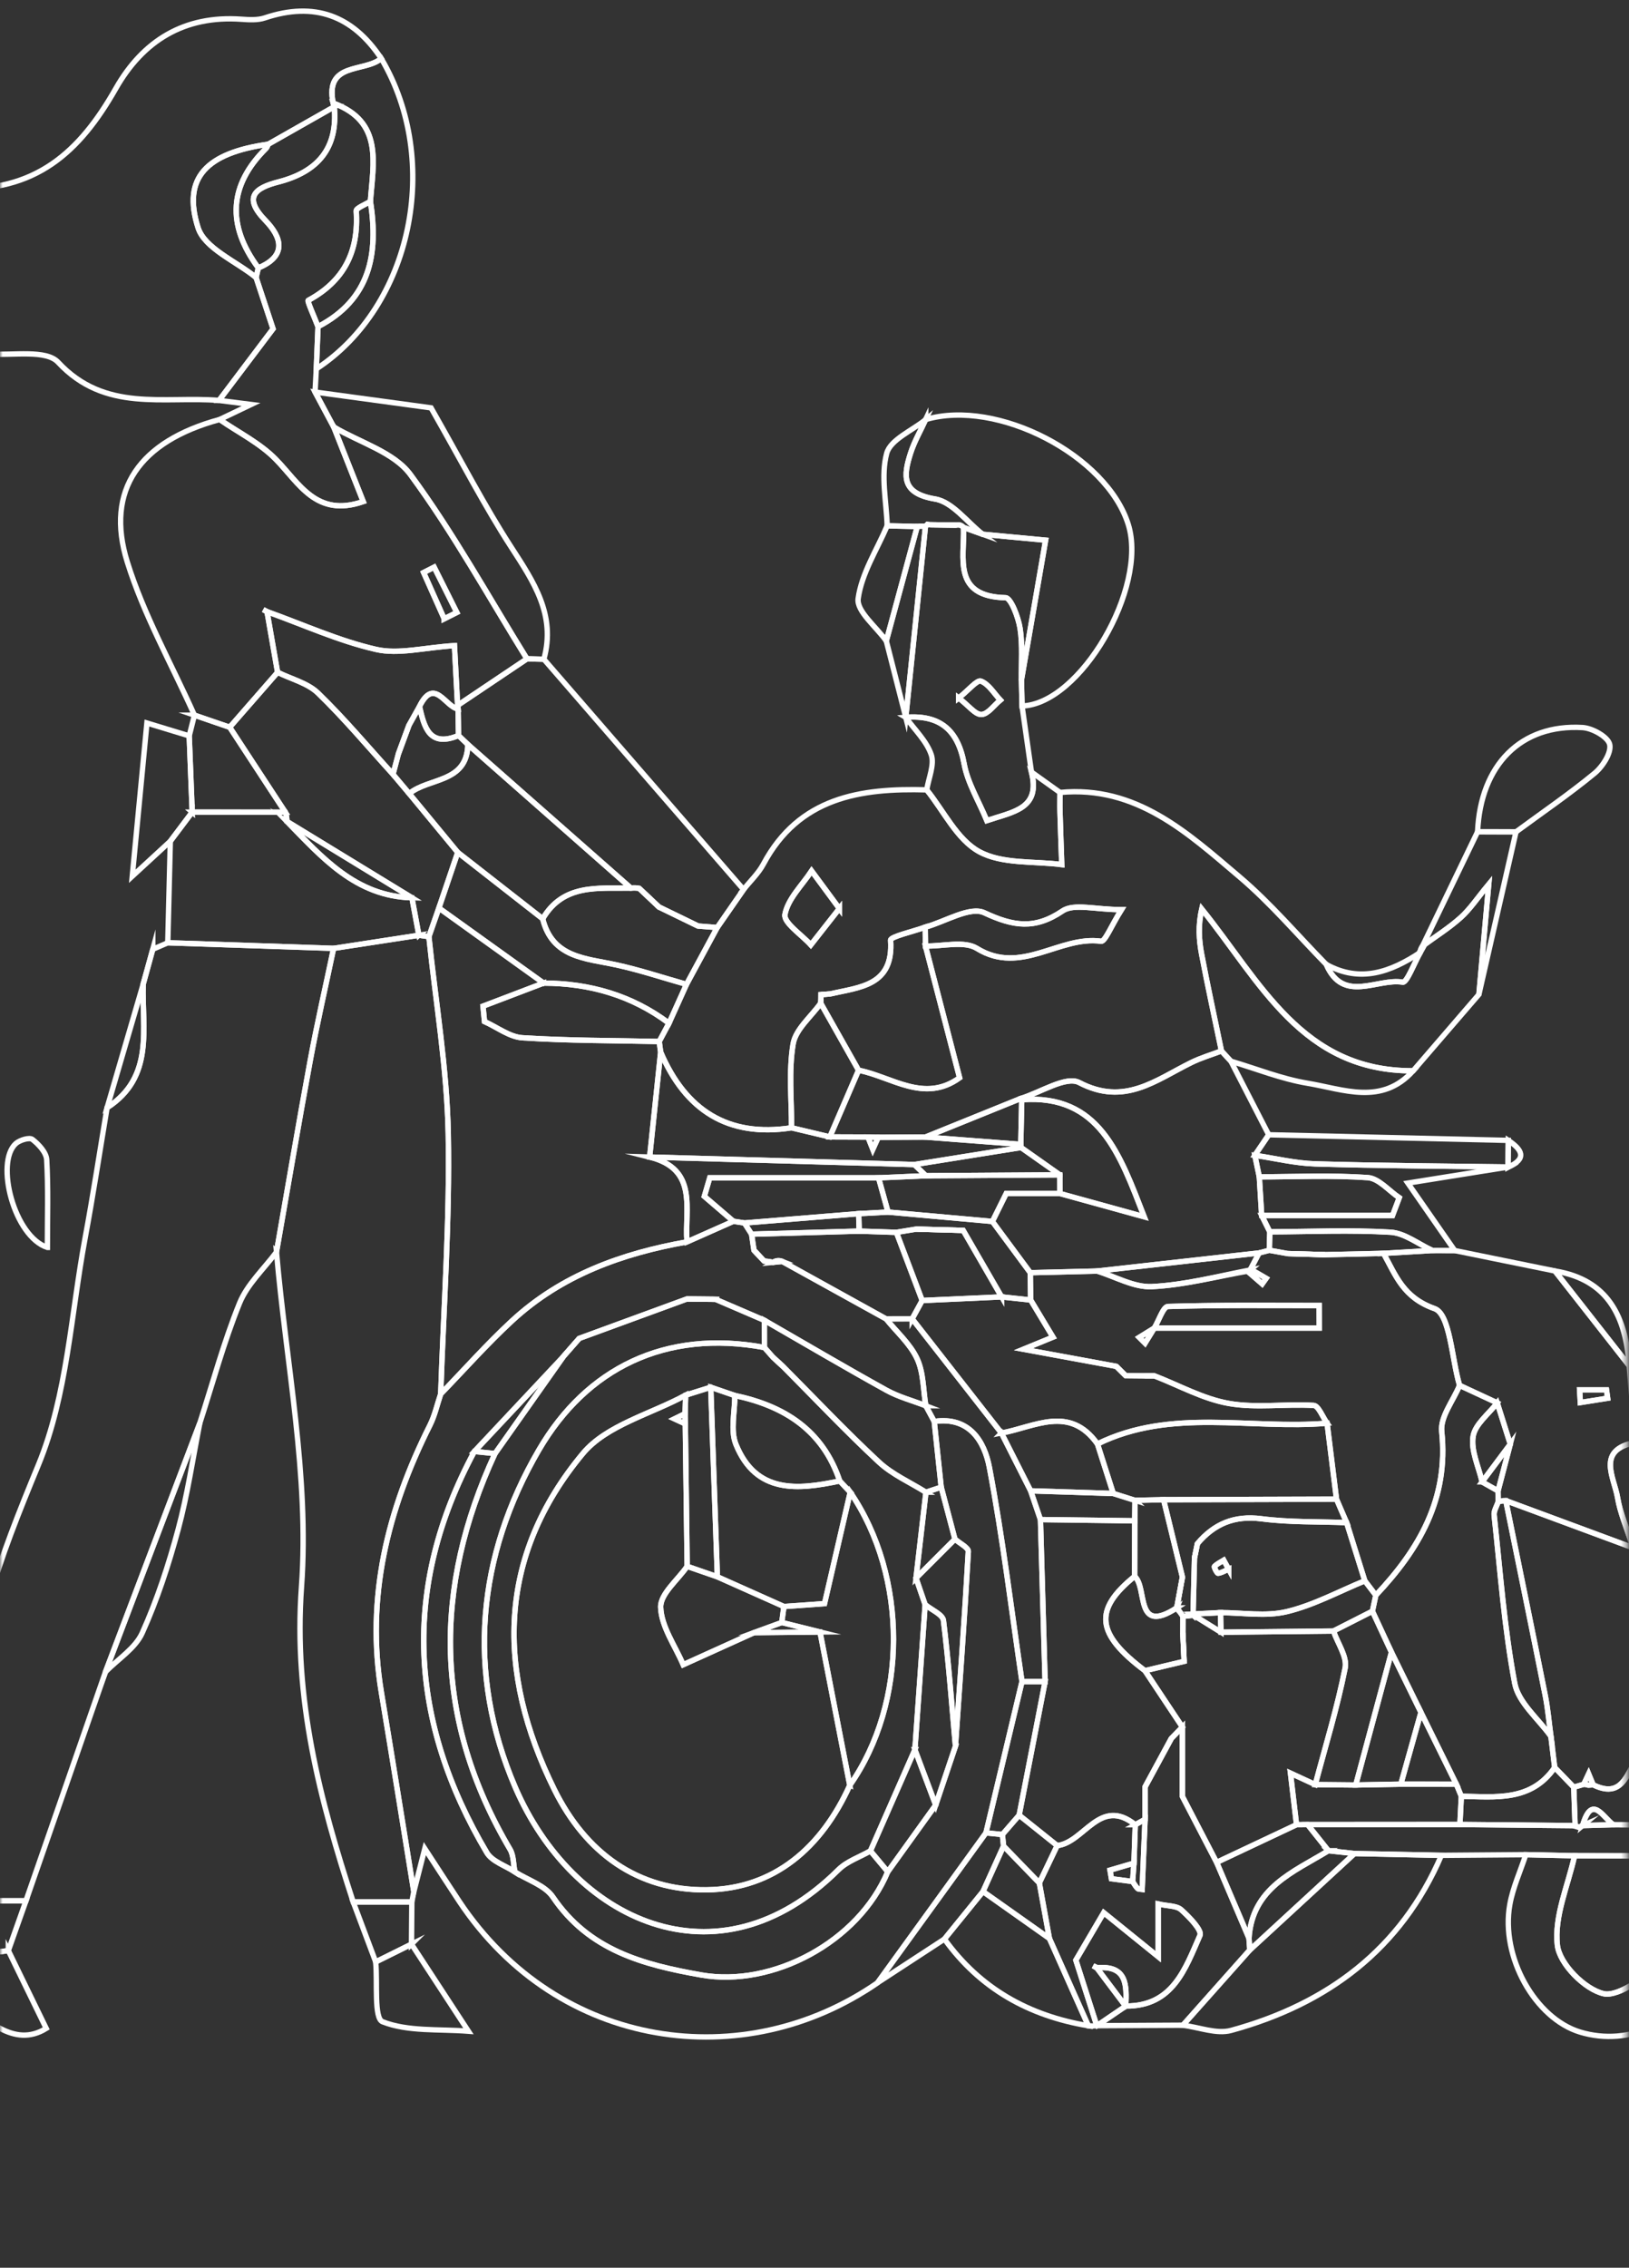 <svg width="304" height="423" viewBox="0 0 304 423" fill="none" xmlns="http://www.w3.org/2000/svg">
<rect x="0" y="0" width="304" height="423" fill="#333333" stroke="none"/>
<mask id="mask0_1035_3038" style="mask-type:alpha" maskUnits="userSpaceOnUse" x="0" y="0" width="304" height="423">
<rect width="303.631" height="423" fill="#D9D9D9"/>
</mask>
<g mask="url(#mask0_1035_3038)">
<path d="M28.512 177.067C29.448 176.661 30.384 176.258 31.312 175.855C41.625 176.203 51.94 176.551 62.257 176.896C60.791 183.886 59.185 190.847 57.887 197.867C55.69 209.736 53.684 221.642 51.597 233.531C49.245 236.694 46.135 239.547 44.702 243.083C41.755 250.35 39.703 257.982 37.284 265.464C31.419 280.927 25.553 296.387 19.686 311.849C14.735 326.088 9.786 340.327 4.84 354.563C1.732 354.563 -1.383 354.563 -5.591 354.563V326.143C-6.549 307.22 0.056 290.464 7.171 273.234C12.555 260.197 13.231 245.197 15.865 231.046C17.377 222.928 18.622 214.76 19.983 206.618C28.843 200.882 26.496 191.866 26.708 183.598L26.716 183.59C27.314 181.416 27.912 179.239 28.512 177.064V177.067Z" stroke="white" stroke-miterlimit="10"/>
<path d="M138.757 165.926C140.01 164.347 141.539 162.915 142.472 161.166C149.119 148.726 160.54 146.977 172.942 147.333C176.14 151.301 178.611 156.609 182.745 158.861C187.04 161.201 192.942 160.59 198.141 161.269C198.028 157.96 197.906 154.652 197.811 151.344C197.778 150.168 197.816 148.992 197.821 147.816C212.056 146.464 221.629 155.36 231.293 163.538C237.13 168.478 242.129 174.409 247.505 179.894C250.695 187.246 256.987 182.401 261.783 183.202C262.539 183.327 263.938 179.611 265.038 177.669C265.041 177.216 265.186 176.814 265.469 176.461C267.86 174.707 270.4 173.115 272.599 171.143C274.35 169.569 275.684 167.53 277.823 164.947C277.1 173.05 276.547 179.268 275.992 185.487C271.901 190.234 267.81 194.984 263.72 199.731C242.972 199.848 235.221 183.157 224.27 169.557C223.565 172.587 223.738 175.325 224.248 178.002C225.391 184.028 226.702 190.021 227.946 196.027C226.069 196.74 224.123 197.311 222.327 198.192C215.739 201.422 209.872 206.362 201.396 201.925C198.934 200.637 194.148 203.8 190.428 204.923C184.518 207.313 178.606 209.705 172.697 212.095C169.765 212.108 166.833 212.123 163.9 212.135C163.26 212.12 162.617 212.105 161.977 212.09C159.605 212.083 157.233 212.073 154.861 212.065C156.65 207.921 158.439 203.775 160.225 199.631C166.42 200.839 172.462 205.817 179.082 201.035C176.848 192.419 174.776 184.438 172.707 176.456C175.952 176.533 179.922 175.432 182.309 176.904C190.555 181.994 197.696 174.486 205.481 175.567C206.215 175.67 207.368 172.73 209.282 169.674C204.371 169.674 200.438 168.468 198.291 169.914C193.097 173.418 189.109 172.78 183.69 170.255C181.011 169.006 176.397 171.916 172.659 172.942C170.405 173.758 166.157 174.712 166.202 175.367C166.79 183.92 160.43 184.116 154.896 185.397C154.333 185.437 153.77 185.477 153.207 185.517C153.207 186.053 153.192 186.586 153.16 187.121C151.364 189.646 148.466 191.986 148.009 194.733C147.158 199.818 147.736 205.141 147.718 210.366C135.807 212.2 127.924 207.053 123.295 196.26C123.205 195.597 123.115 194.934 123.022 194.268C123.63 193.129 124.238 191.993 124.846 190.855C125.935 188.44 127.023 186.025 128.111 183.61C130.023 180.077 131.934 176.546 133.846 173.012C135.484 170.65 137.123 168.288 138.762 165.926H138.757ZM156.638 169.469C154.481 166.546 152.97 164.497 151.456 162.447C149.677 165.135 147.028 167.657 146.48 170.575C146.192 172.109 149.582 174.336 151.311 176.248C152.875 174.256 154.438 172.267 156.638 169.466V169.469Z" stroke="white" stroke-miterlimit="10"/>
<path d="M51.597 233.531C53.684 221.642 55.688 209.736 57.887 197.867C59.188 190.847 60.792 183.883 62.258 176.896C67.562 176.08 72.868 175.265 78.172 174.451C78.795 174.539 79.415 174.622 80.036 174.707C81.309 186.976 83.418 199.228 83.649 211.517C83.954 227.67 82.781 243.848 82.243 260.017C81.582 261.969 81.142 264.028 80.226 265.852C72.325 281.598 68.215 297.996 71.172 315.713C73.236 328.09 75.21 340.479 77.221 352.864C77.099 353.497 76.979 354.133 76.854 354.766C73.206 354.766 69.558 354.766 65.913 354.768C59.686 335.672 54.74 316.947 56.266 295.941C57.759 275.359 53.391 254.351 51.595 233.529L51.597 233.531Z" stroke="white" stroke-miterlimit="10"/>
<path d="M77.227 352.864C75.213 340.479 73.241 328.087 71.177 315.713C68.22 297.993 72.331 281.595 80.231 265.852C81.147 264.028 81.588 261.968 82.246 260.016C86.669 255.45 90.899 250.672 95.563 246.363C104.765 237.86 116.078 233.791 128.205 231.647C131.092 230.365 133.979 229.084 136.866 227.803L138.925 228.121C139.371 228.816 139.816 229.515 140.259 230.21C140.406 231.209 140.554 232.21 140.702 233.208C141.33 233.876 141.96 234.547 142.588 235.215C143.153 235.265 143.714 235.345 144.269 235.458C144.84 235.403 145.41 235.348 145.978 235.293C152.435 238.864 158.895 242.437 165.352 246.008C167.336 248.463 169.853 250.665 171.147 253.443C172.363 256.053 172.283 259.266 172.771 262.214C170.309 261.263 167.699 260.577 165.41 259.311C157.759 255.079 150.224 250.64 142.643 246.278C139.603 244.969 136.563 243.663 133.524 242.354C131.742 242.337 129.959 242.317 128.177 242.299C121.485 244.749 114.79 247.202 108.097 249.651C107.069 250.825 106.041 251.996 105.01 253.17L105.135 253.052C99.598 258.95 94.059 264.849 88.523 270.744C74.85 296.131 76.349 321.098 90.844 345.564C91.823 347.218 94.297 347.984 96.076 349.163C98.488 350.694 101.705 351.68 103.176 353.85C109.891 363.767 119.954 366.469 130.854 368.389C144.192 370.736 160.219 362.208 165.67 349.138C168.65 344.994 171.632 340.847 174.614 336.701C175.843 333.045 177.071 329.389 178.302 325.733C179.143 313.623 180.028 301.519 180.704 289.4C180.744 288.682 179.08 287.866 178.21 287.098L175.645 277.401C175.212 273.314 174.777 269.228 174.344 265.144C180.939 264.178 183.724 268.905 184.637 273.717C187.144 286.945 188.755 300.343 190.721 313.673C188.477 323.08 186.236 332.484 183.991 341.891C177.249 351.207 170.506 360.526 163.761 369.843C138.96 387.039 104.242 382.492 85.733 354.701C83.644 351.562 81.608 348.387 79.278 344.818C78.488 347.921 77.857 350.394 77.227 352.866V352.864Z" stroke="white" stroke-miterlimit="10"/>
<path d="M40.874 74.69C30.559 73.859 19.606 77.002 10.842 67.57C8.62 65.181 2.493 66.319 -1.853 66.037C-9.661 65.526 -16.876 64.763 -20.537 55.879C-24.987 45.076 -20.144 34.523 -8.615 35.152C6.629 35.982 14.882 28.35 21.6 16.529C26.684 7.582 34.387 2.84 45 3.584C46.463 3.686 48.057 3.794 49.406 3.343C58.65 0.243 65.815 2.875 71.147 10.908C68.042 13.558 60.569 11.489 62.178 19.226L62.378 19.907C58.27 22.239 54.164 24.569 50.056 26.901C38.54 28.543 33.969 33.13 36.961 42.484C38.195 46.337 44.039 48.715 47.787 51.763C48.853 54.981 49.916 58.199 50.954 61.334C47.602 65.776 44.237 70.233 40.872 74.69H40.874Z" stroke="white" stroke-miterlimit="10"/>
<path d="M36.285 133.397C32.03 123.895 26.826 114.691 23.751 104.822C19.563 91.379 26.075 82.295 40.992 78.249C44.512 80.678 48.5 82.65 51.444 85.648C55.862 90.145 58.997 96.596 67.786 93.556C65.642 88.136 63.964 83.899 62.287 79.66C67.156 82.548 73.511 84.339 76.6 88.536C84.614 99.421 91.189 111.368 98.339 122.892C94.023 125.787 89.708 128.682 85.392 131.578C85.187 127.684 84.984 123.79 84.807 120.427C79.08 120.795 74.379 122.093 70.191 121.137C63.238 119.553 56.616 116.521 49.853 114.101C49.608 113.971 49.365 113.84 49.12 113.71L49.833 114.121C50.491 117.884 51.149 121.648 51.804 125.414C48.822 128.827 45.843 132.241 42.86 135.654C40.666 134.901 38.475 134.15 36.28 133.397H36.285ZM82.9 115.424C83.683 115.029 84.469 114.636 85.252 114.241C83.841 111.423 82.43 108.608 81.019 105.79L79.05 106.794C80.333 109.669 81.617 112.547 82.9 115.422V115.424Z" stroke="white" stroke-miterlimit="10"/>
<path d="M304.043 254.749C304.428 259.516 304.813 264.281 305.201 269.048C297.813 270.457 301.228 275.517 301.878 279.415C302.334 282.143 303.495 284.751 304.751 288.704C295.514 285.284 288.258 282.598 281.005 279.913C280.525 279.933 280.055 280.001 279.589 280.121C279.579 279.445 279.569 278.772 279.559 278.097C280.322 275.191 281.085 272.283 281.851 269.378L279.409 261.673C277.067 260.587 274.726 259.501 272.384 258.415C270.913 253.413 270.6 245.112 267.725 244.099C261.879 242.039 260.503 237.963 258.193 233.789C261.231 233.609 264.268 233.431 267.305 233.251C268.696 233.256 270.087 233.261 271.478 233.266C277.71 234.534 283.943 235.806 290.175 237.074C294.798 242.965 299.419 248.856 304.043 254.749V254.749ZM294.783 259.251L294.916 261.618C296.615 261.348 298.316 261.075 300.015 260.805C299.942 260.287 299.872 259.769 299.799 259.251H294.783V259.251Z" stroke="white" stroke-miterlimit="10"/>
<path d="M190.423 204.926C194.143 203.802 198.932 200.639 201.391 201.928C209.87 206.365 215.737 201.425 222.321 198.194C224.115 197.313 226.064 196.743 227.938 196.03C228.526 196.668 229.117 197.306 229.705 197.947C232.056 202.521 234.411 207.095 236.765 211.67C235.899 212.946 235.031 214.222 234.165 215.498C234.446 216.84 234.728 218.179 235.008 219.52C235.159 221.92 235.306 224.32 235.454 226.722C235.959 227.74 236.462 228.756 236.965 229.775C236.932 230.921 236.9 232.067 236.87 233.216C236.234 233.381 235.599 233.546 234.963 233.711C224.886 234.837 214.811 235.963 204.733 237.092C200.578 237.194 196.422 237.297 192.267 237.397C189.91 234.212 187.553 231.026 185.196 227.84C186.26 225.696 187.323 223.551 187.778 222.628H197.798C203.042 224.074 208.284 225.521 213.527 226.967C208.989 215.338 205.176 204.032 190.675 205.131L190.423 204.931V204.926Z" stroke="white" stroke-miterlimit="10"/>
<path d="M172.755 78.256C186.07 74.312 206.553 84.927 210.563 97.855C214.238 109.696 201.544 131.352 190.728 131.685C190.691 130.073 190.656 128.459 190.618 126.848C192.107 118.242 193.595 109.636 195.131 100.76C189.752 100.255 186.56 99.954 183.368 99.654C180.433 97.359 177.739 93.616 174.511 93.08C168.201 92.029 168.554 88.766 169.943 84.474C170.638 82.322 171.802 80.323 172.755 78.253V78.256Z" stroke="white" stroke-miterlimit="10"/>
<path d="M281.005 279.911C288.258 282.596 295.511 285.281 304.751 288.702C303.495 284.75 302.331 282.14 301.879 279.413C301.228 275.514 297.815 270.454 305.201 269.045C305.849 278.972 306.582 288.894 307.122 298.829C307.615 307.898 307.9 316.979 308.276 326.055C303.557 326.643 304.633 336.498 297.313 332.92C297.03 332.239 296.747 331.558 296.467 330.878C296.162 331.526 295.859 332.174 295.554 332.822C294.933 333.002 294.315 333.185 293.695 333.365C292.509 332.139 291.323 330.913 290.135 329.686C289.9 327.752 289.664 325.818 289.427 323.883C289.081 321.336 288.869 318.761 288.368 316.246C285.957 304.127 283.467 292.022 281.003 279.911H281.005Z" stroke="white" stroke-miterlimit="10"/>
<path d="M204.671 377.806L203.888 377.913C203.888 377.913 203.1 377.858 203.097 377.858C200.678 372.43 198.259 367.005 195.839 361.577C195.211 358.127 194.586 354.676 193.958 351.225C195.069 348.9 196.18 346.578 197.29 344.253C202.347 343.7 205.246 335.059 211.861 340.367C211.781 342.752 211.699 345.139 211.619 347.524C210.128 347.962 208.636 348.397 207.143 348.835C207.233 349.368 207.323 349.904 207.413 350.437C208.729 350.612 210.048 350.784 211.363 350.96C211.669 351.4 211.929 351.883 212.299 352.258C212.467 352.426 212.857 352.371 213.145 352.416C213.327 348.059 213.51 343.705 213.693 339.348C213.693 337.336 213.688 335.322 213.685 333.31C215.319 330.295 216.955 327.279 218.589 324.264C219.277 323.556 219.967 322.85 220.655 322.142V335.089C222.614 338.863 224.826 343.122 227.043 347.379C229.057 352.088 231.066 356.803 233.075 361.515C233.127 362.25 233.182 362.986 233.235 363.722C229.072 368.401 224.906 373.081 220.743 377.76C215.397 377.788 210.05 377.818 204.704 377.846C206.487 376.632 208.274 375.421 210.058 374.207L210.09 374.18C218.889 374.24 221.203 367.185 223.935 360.994C224.348 360.061 221.929 357.556 220.428 356.22C219.555 355.441 217.901 355.542 216.142 355.144V364.983C211.689 361.385 208.636 358.917 205.974 356.765C204.181 359.816 202.302 363.016 200.768 365.621C202.097 369.775 203.383 373.789 204.666 377.803L204.671 377.806Z" stroke="white" stroke-miterlimit="10"/>
<path d="M85.395 131.577C89.711 128.682 94.026 125.787 98.342 122.891C99.393 122.917 100.444 122.939 101.495 122.964C113.916 137.283 126.341 151.604 138.762 165.926C137.121 168.29 135.482 170.653 133.844 173.015C132.653 172.92 131.464 172.827 130.276 172.732C127.847 171.551 125.417 170.37 122.988 169.189H122.978C121.747 168.023 120.514 166.859 119.283 165.698C118.77 165.603 118.257 165.588 117.737 165.653C107.594 156.724 97.454 147.796 87.311 138.867C86.731 138.311 86.151 137.756 85.568 137.2L85.485 132.238L85.393 131.58L85.395 131.577Z" stroke="white" stroke-miterlimit="10"/>
<path d="M62.291 79.66C63.967 83.899 65.646 88.135 67.79 93.556C59.003 96.599 55.868 90.145 51.447 85.648C48.503 82.65 44.515 80.681 40.995 78.248C42.721 77.425 44.445 76.599 46.856 75.448C44.45 75.143 42.658 74.918 40.872 74.69C44.24 70.233 47.605 65.774 50.957 61.335C49.919 58.197 48.853 54.981 47.79 51.763C47.93 51.167 48.067 50.572 48.208 49.974C53.559 47.746 52.623 44.311 49.511 41.108C45.285 36.753 47.62 35.054 51.963 33.936C59.248 32.061 63.106 27.707 62.376 19.91L62.175 19.229C71.545 22.665 69.646 30.372 69.121 37.559C68.198 38.155 66.441 38.808 66.476 39.341C66.981 46.846 64.247 52.408 57.512 56.037C57.307 56.147 58.7 59.233 59.348 60.932C59.241 63.559 59.136 66.187 59.028 68.812C58.951 70.253 58.873 71.692 58.793 73.133C59.956 75.311 61.122 77.485 62.285 79.662L62.291 79.66Z" stroke="white" stroke-miterlimit="10"/>
<path d="M78.172 174.449C72.868 175.265 67.564 176.081 62.258 176.896C51.94 176.551 41.622 176.203 31.31 175.855C31.472 169.537 31.627 163.223 31.785 156.907C33.146 155.1 34.505 153.294 35.865 151.487C41.657 151.492 47.452 151.494 53.243 151.499C53.456 152.047 53.549 152.618 53.521 153.206C60.101 159.93 66.353 167.189 76.869 167.457C77.301 169.79 77.737 172.122 78.169 174.452L78.172 174.449Z" stroke="white" stroke-miterlimit="10"/>
<path d="M190.621 126.85C190.656 128.462 190.694 130.073 190.731 131.688C191.317 135.791 191.902 139.895 192.485 144.002C194.236 150.864 189.163 151.392 184.161 153.063C182.613 149.327 180.576 146.039 179.928 142.495C178.755 136.087 175.357 133.309 169.018 133.8L169.038 133.812C170.261 121.933 171.484 110.057 172.708 98.178L173.073 97.817L173.581 97.882C175.21 97.902 176.838 97.922 178.467 97.94C179.005 97.825 179.455 97.972 179.821 98.383C179.996 104.158 177.722 111.268 187.664 111.49C188.645 111.513 190.041 115.126 190.366 117.211C190.859 120.359 190.579 123.627 190.626 126.845L190.621 126.85ZM178.912 130.196C180.801 131.652 182.012 133.317 183.153 133.272C184.364 133.221 185.507 131.547 186.681 130.584C185.5 129.335 184.502 127.591 183.056 127.051C182.333 126.78 180.789 128.705 178.912 130.199V130.196Z" stroke="white" stroke-miterlimit="10"/>
<path d="M220.746 377.766C224.909 373.086 229.075 368.407 233.238 363.725C239.75 357.729 246.263 351.735 252.775 345.74C258.182 345.852 263.588 345.962 268.995 346.075C261.451 363.617 247.691 373.824 229.753 378.729C227.041 379.47 223.761 378.138 220.746 377.766Z" stroke="white" stroke-miterlimit="10"/>
<path d="M316.998 345.887C316.995 353.124 318.381 360.714 316.66 367.516C314.183 377.307 304.048 381.812 294.884 379.044C286.485 376.507 280.003 364.996 281.764 355.234C282.337 352.063 283.726 349.04 284.741 345.95C287.776 346.017 290.813 346.082 293.848 346.15C292.615 351.738 290.008 357.486 290.636 362.854C291.044 366.344 295.757 371.094 299.302 371.89C302.044 372.505 308.379 368.279 308.867 365.469C309.94 359.288 308.321 352.641 307.804 346.182C310.868 346.085 313.933 345.987 316.998 345.887V345.887Z" stroke="white" stroke-miterlimit="10"/>
<path d="M62.291 79.66C61.127 77.483 59.961 75.308 58.798 73.131C66.846 74.227 74.892 75.323 80.444 76.079C86.281 86.314 90.457 94.432 95.398 102.054C99.598 108.538 103.781 114.719 101.495 122.962C100.444 122.937 99.393 122.912 98.342 122.889C91.192 111.366 84.617 99.421 76.604 88.534C73.514 84.334 67.159 82.545 62.291 79.657V79.66Z" stroke="white" stroke-miterlimit="10"/>
<path d="M69.123 37.559C69.651 30.37 71.547 22.662 62.178 19.229C60.569 11.491 68.042 13.558 71.147 10.911C82.51 30.114 76.849 57.168 59.03 68.812C59.138 66.187 59.245 63.559 59.35 60.932C69.095 55.857 70.661 47.358 69.123 37.562V37.559Z" stroke="white" stroke-miterlimit="10"/>
<path d="M293.848 346.15C290.813 346.082 287.776 346.017 284.741 345.95C279.492 345.992 274.243 346.032 268.997 346.075C263.59 345.962 258.183 345.852 252.777 345.74C251.153 345.564 249.527 345.387 247.903 345.209C246.61 343.587 245.319 341.963 244.025 340.342C253.497 340.334 262.972 340.329 272.444 340.322C279.612 340.392 286.777 340.459 293.945 340.529L294.643 340.83L295.339 340.522C297.253 340.467 299.164 340.412 301.078 340.357C306.842 340.387 312.607 340.419 318.373 340.449C320.858 340.452 323.342 340.457 325.826 340.459C327 340.99 328.176 341.52 331.651 343.092C325.238 344.316 321.118 345.099 317 345.885C313.935 345.982 310.87 346.08 307.805 346.18L293.85 346.147L293.848 346.15Z" stroke="white" stroke-miterlimit="10"/>
<path d="M229.71 197.947C229.122 197.309 228.531 196.671 227.944 196.03C226.703 190.024 225.392 184.031 224.248 178.005C223.74 175.33 223.565 172.59 224.271 169.559C235.224 183.16 242.972 199.851 263.72 199.733C257.853 206.257 250.693 203.167 244.018 202.058C239.154 201.25 234.473 199.356 229.71 197.947V197.947Z" stroke="white" stroke-miterlimit="10"/>
<path d="M169.015 133.8C175.354 133.307 178.752 136.087 179.925 142.495C180.573 146.039 182.61 149.327 184.158 153.063C189.16 151.392 194.236 150.864 192.482 144.002C194.261 145.273 196.037 146.547 197.819 147.821C197.816 148.997 197.779 150.173 197.811 151.347C197.906 154.655 198.029 157.963 198.141 161.271C192.942 160.593 187.041 161.206 182.745 158.864C178.612 156.612 176.14 151.304 172.943 147.335C173.29 145.118 174.429 142.631 173.783 140.756C172.903 138.194 170.668 136.097 169.015 133.802V133.8Z" stroke="white" stroke-miterlimit="10"/>
<path d="M275.742 155.155C276.288 142.678 283.823 135.023 295.337 135.711C297.183 135.822 300.073 137.448 300.398 138.859C300.753 140.388 299.092 142.988 297.581 144.235C292.877 148.106 287.826 151.557 282.913 155.168C280.523 155.163 278.134 155.16 275.742 155.158V155.155Z" stroke="white" stroke-miterlimit="10"/>
<path d="M195.838 361.577C198.257 367.005 200.676 372.43 203.096 377.858C192.017 376.011 182.885 370.924 176.248 361.692C178.647 358.737 181.047 355.779 183.446 352.824C187.577 355.742 191.707 358.662 195.838 361.58V361.577Z" stroke="white" stroke-miterlimit="10"/>
<path d="M235.012 219.52C234.731 218.179 234.449 216.84 234.171 215.501C237.936 216.057 241.689 216.985 245.464 217.098C257.473 217.453 269.49 217.505 281.506 217.676C275.937 218.566 270.37 219.457 262.727 220.678C265.787 225.083 268.634 229.174 271.479 233.268C270.088 233.263 268.697 233.258 267.306 233.253C264.704 232.062 262.152 230 259.49 229.842C252.009 229.399 244.484 229.74 236.975 229.772C236.47 228.754 235.967 227.738 235.457 226.722C243.593 226.724 251.731 226.724 259.873 226.724L261.129 223.406C259.175 222.095 257.286 219.798 255.252 219.657C248.537 219.19 241.767 219.505 235.019 219.517L235.012 219.52Z" stroke="white" stroke-miterlimit="10"/>
<path d="M275.741 155.155C278.131 155.158 280.522 155.163 282.912 155.165C280.605 165.273 278.298 175.38 275.992 185.487C276.547 179.269 277.1 173.048 277.823 164.947C275.684 167.53 274.35 169.569 272.599 171.143C270.402 173.115 267.861 174.707 265.469 176.461C268.894 169.359 272.316 162.255 275.741 155.153V155.155Z" stroke="white" stroke-miterlimit="10"/>
<path d="M281.506 217.673C269.492 217.503 257.473 217.453 245.464 217.095C241.689 216.983 237.936 216.054 234.171 215.499C235.037 214.22 235.902 212.944 236.768 211.667C251.671 212.018 266.575 212.366 281.481 212.716C281.459 214.385 281.439 216.054 281.416 217.723L281.506 217.673V217.673Z" stroke="white" stroke-miterlimit="10"/>
<path d="M19.689 311.849C25.555 296.387 31.422 280.927 37.287 265.464C35.971 272.081 34.997 278.79 33.246 285.286C31.475 291.855 29.336 298.399 26.546 304.587C25.253 307.455 22.033 309.454 19.689 311.847V311.849Z" stroke="white" stroke-miterlimit="10"/>
<path d="M35.868 151.487C34.507 153.293 33.148 155.1 31.787 156.907C30.114 158.448 28.44 159.99 24.685 163.446C25.718 152.645 26.544 143.989 27.417 134.865C30.096 135.679 32.706 136.472 35.312 137.265C35.498 142.007 35.683 146.747 35.868 151.489V151.487Z" stroke="white" stroke-miterlimit="10"/>
<path d="M295.337 340.522L294.641 340.83C294.641 340.83 293.943 340.529 293.941 340.529C293.856 338.142 293.773 335.752 293.69 333.365C294.311 333.185 294.929 333.002 295.549 332.822L296.422 332.977L297.308 332.92C304.629 336.496 303.553 326.643 308.271 326.055C309.362 326.646 310.453 327.237 311.544 327.827C313.82 332.036 316.097 336.243 318.371 340.452C312.602 340.422 306.838 340.389 301.071 340.359C299.117 339.003 297.075 334.539 295.334 340.524L295.337 340.522Z" stroke="white" stroke-miterlimit="10"/>
<path d="M1.558 363.845C3.809 368.467 6.061 373.089 8.628 378.359C2.443 382.17 -2.535 376.369 -7.757 373.096C-8.165 372.841 -5.425 367.558 -4.149 364.61C-2.248 364.355 -0.344 364.102 1.558 363.847V363.845Z" stroke="white" stroke-miterlimit="10"/>
<path d="M35.868 151.487C35.683 146.745 35.498 142.005 35.312 137.263C35.635 135.974 35.961 134.685 36.283 133.397C38.477 134.147 40.672 134.901 42.863 135.651C46.323 140.934 49.783 146.214 53.243 151.497C47.452 151.492 41.657 151.489 35.865 151.484L35.868 151.487Z" stroke="white" stroke-miterlimit="10"/>
<path d="M76.793 362.641C80.023 367.578 83.253 372.518 87.413 378.879C81.827 378.449 76.137 378.982 71.391 377.115C69.755 376.472 70.471 369.845 70.11 365.954C72.337 364.851 74.564 363.747 76.79 362.643L76.793 362.641Z" stroke="white" stroke-miterlimit="10"/>
<path d="M179.817 98.385C179.452 97.975 179.002 97.827 178.464 97.942C176.835 97.922 175.206 97.902 173.58 97.885L173.072 97.82L172.707 98.18C172.197 98.123 171.689 98.13 171.183 98.205L165.567 98.08C165.422 93.546 164.348 88.763 165.472 84.569C166.16 81.999 170.215 80.333 172.76 78.258C171.806 80.328 170.643 82.327 169.948 84.479C168.559 88.771 168.206 92.034 174.516 93.085C177.743 93.623 180.438 97.367 183.373 99.659C182.189 99.236 181.006 98.811 179.822 98.388L179.817 98.385Z" stroke="white" stroke-miterlimit="10"/>
<path d="M1.557 363.845C-0.347 364.1 -2.248 364.353 -4.15 364.608C-5.138 359.618 -6.867 354.638 -6.949 349.631C-7.079 341.811 -6.096 333.971 -5.586 326.143C-5.586 335.202 -5.586 344.258 -5.586 354.563C-1.378 354.563 1.737 354.563 4.845 354.563C3.746 357.656 2.653 360.749 1.557 363.842V363.845Z" stroke="white" stroke-miterlimit="10"/>
<path d="M171.179 98.203C171.687 98.13 172.195 98.12 172.703 98.177C171.48 110.054 170.256 121.933 169.033 133.812C167.819 129.06 166.608 124.308 165.397 119.556C167.326 112.436 169.25 105.319 171.177 98.203H171.179Z" stroke="white" stroke-miterlimit="10"/>
<path d="M183.445 352.821C181.046 355.779 178.647 358.734 176.248 361.69C172.084 364.405 167.924 367.122 163.761 369.838C170.503 360.519 177.246 351.202 183.993 341.888C185.019 341.991 186.042 342.088 187.063 342.188C187.136 342.907 187.208 343.625 187.283 344.343C186.005 347.168 184.724 349.996 183.445 352.821Z" stroke="white" stroke-miterlimit="10"/>
<path d="M8.838 232.683C2.646 230.676 -0.939 216.85 2.941 213.317C3.672 212.651 5.491 212.113 6.033 212.528C7.232 213.447 8.638 214.971 8.715 216.317C9.018 221.657 8.841 227.027 8.841 232.683H8.838Z" stroke="white" stroke-miterlimit="10"/>
<path d="M171.179 98.203C169.252 105.319 167.326 112.436 165.399 119.556C163.518 116.908 159.825 114.01 160.146 111.663C160.786 106.976 163.631 102.589 165.565 98.077L171.181 98.203H171.179Z" stroke="white" stroke-miterlimit="10"/>
<path d="M76.793 362.641C74.567 363.744 72.34 364.848 70.113 365.951C68.715 362.223 67.316 358.494 65.915 354.768C69.563 354.768 73.208 354.768 76.856 354.768C76.836 357.393 76.813 360.018 76.791 362.643L76.793 362.641Z" stroke="white" stroke-miterlimit="10"/>
<path d="M304.043 254.749C299.419 248.858 294.798 242.968 290.175 237.075C300.21 238.714 303.39 245.738 304.043 254.749Z" stroke="white" stroke-miterlimit="10"/>
<path d="M26.711 183.6C26.499 191.868 28.845 200.884 19.986 206.62C22.228 198.945 24.47 191.273 26.711 183.6Z" stroke="white" stroke-miterlimit="10"/>
<path d="M265.037 177.672C263.936 179.614 262.538 183.33 261.782 183.205C256.986 182.404 250.694 187.249 247.504 179.897C253.886 183.412 259.555 181.273 265.037 177.672Z" stroke="white" stroke-miterlimit="10"/>
<path d="M281.416 217.726C281.439 216.057 281.459 214.388 281.481 212.719C284.003 214.42 285.089 216.104 281.416 217.726Z" stroke="white" stroke-miterlimit="10"/>
<path d="M28.512 177.066C27.914 179.241 27.316 181.418 26.716 183.593C27.314 181.418 27.912 179.241 28.512 177.066Z" stroke="white" stroke-miterlimit="10"/>
<path d="M128.202 231.644C116.077 233.789 104.762 237.858 95.56 246.361C90.896 250.67 86.668 255.45 82.242 260.014C82.783 243.846 83.956 227.665 83.651 211.515C83.418 199.225 81.311 186.973 80.038 174.707C80.661 172.927 81.284 171.148 81.904 169.366C88.414 174.036 94.927 178.705 101.437 183.372C97.669 184.806 93.898 186.24 90.131 187.677C90.226 188.635 90.323 189.594 90.418 190.552C92.775 191.605 95.084 193.425 97.499 193.577C105.985 194.118 114.509 194.085 123.018 194.271C123.108 194.934 123.198 195.597 123.288 196.26C122.602 202.779 121.917 209.3 121.231 215.819C130.391 218.081 127.724 225.553 128.199 231.644H128.202Z" stroke="white" stroke-miterlimit="10"/>
<path d="M121.234 215.819C121.92 209.3 122.605 202.779 123.291 196.26C127.919 207.053 135.803 212.2 147.717 210.366C150.098 210.932 152.478 211.5 154.857 212.065C157.229 212.073 159.601 212.083 161.972 212.09C162.275 212.856 162.578 213.622 162.88 214.388C163.221 213.637 163.558 212.889 163.899 212.138C166.831 212.125 169.763 212.11 172.695 212.098C178.627 212.551 184.562 213.004 190.494 213.457L190.541 214.045C183.906 215.103 177.269 216.162 170.634 217.223C154.166 216.755 137.702 216.289 121.234 215.821V215.819Z" stroke="white" stroke-miterlimit="10"/>
<path d="M172.705 176.458C174.774 184.439 176.845 192.419 179.079 201.037C172.46 205.819 166.418 200.842 160.223 199.633C157.869 195.464 155.514 191.293 153.16 187.124C153.193 186.591 153.208 186.055 153.208 185.52C153.768 185.47 154.334 185.432 154.896 185.402C160.431 184.121 166.79 183.926 166.202 175.372C166.157 174.714 170.406 173.763 172.66 172.945C172.675 174.116 172.69 175.287 172.705 176.458V176.458Z" stroke="white" stroke-miterlimit="10"/>
<path d="M101.439 183.375C94.929 178.706 88.417 174.036 81.907 169.367C83.078 165.911 84.251 162.452 85.425 158.997C90.709 163.126 95.99 167.252 101.274 171.381C103.066 178.648 109.26 178.738 114.917 179.957C119.37 180.918 123.716 182.377 128.109 183.613C127.021 186.028 125.933 188.443 124.842 190.855C117.904 185.657 110.026 183.408 101.442 183.373L101.439 183.375Z" stroke="white" stroke-miterlimit="10"/>
<path d="M128.107 183.613C123.714 182.374 119.368 180.918 114.915 179.957C109.26 178.736 103.066 178.648 101.274 171.379C105.137 164.787 111.62 165.746 117.737 165.651C118.255 165.586 118.767 165.601 119.28 165.698C120.511 166.862 121.745 168.023 122.976 169.186C122.976 169.186 122.986 169.189 122.983 169.191C125.412 170.373 127.842 171.554 130.271 172.732C131.459 172.827 132.648 172.92 133.839 173.015C131.93 176.549 130.018 180.082 128.107 183.615V183.613Z" stroke="white" stroke-miterlimit="10"/>
<path d="M101.44 183.375C110.024 183.41 117.902 185.657 124.84 190.857C124.234 191.996 123.626 193.134 123.018 194.271C114.512 194.085 105.988 194.118 97.502 193.577C95.088 193.425 92.778 191.606 90.421 190.552C90.326 189.594 90.229 188.635 90.134 187.677C93.902 186.243 97.672 184.809 101.44 183.373V183.375Z" stroke="white" stroke-miterlimit="10"/>
<path d="M172.705 176.458C172.69 175.287 172.675 174.116 172.66 172.945C176.398 171.916 181.011 169.008 183.691 170.257C189.11 172.782 193.095 173.42 198.292 169.917C200.438 168.47 204.369 169.677 209.282 169.677C207.366 172.732 206.213 175.672 205.482 175.57C197.696 174.489 190.556 181.996 182.31 176.906C179.926 175.435 175.953 176.536 172.708 176.458H172.705Z" stroke="white" stroke-miterlimit="10"/>
<path d="M153.161 187.124C155.515 191.293 157.869 195.464 160.223 199.633C158.435 203.777 156.648 207.924 154.859 212.068C152.478 211.5 150.098 210.934 147.717 210.369C147.734 205.146 147.156 199.821 148.007 194.736C148.467 191.988 151.362 189.649 153.158 187.124H153.161Z" stroke="white" stroke-miterlimit="10"/>
<path d="M156.641 169.469C154.441 172.269 152.878 174.261 151.314 176.251C149.585 174.336 146.195 172.112 146.483 170.578C147.031 167.66 149.683 165.138 151.459 162.45C152.97 164.499 154.484 166.549 156.641 169.472V169.469Z" stroke="white" stroke-miterlimit="10"/>
<path d="M190.494 213.457C184.562 213.004 178.627 212.551 172.695 212.098C178.605 209.708 184.517 207.318 190.426 204.926C190.426 204.926 190.679 205.126 190.676 205.126C190.614 207.901 190.554 210.679 190.494 213.457Z" stroke="white" stroke-miterlimit="10"/>
<path d="M163.898 212.138C163.558 212.889 163.22 213.637 162.88 214.388C162.577 213.622 162.274 212.856 161.972 212.09C162.612 212.105 163.255 212.12 163.896 212.135L163.898 212.138Z" stroke="white" stroke-miterlimit="10"/>
<path d="M154.895 185.402C154.332 185.43 153.766 185.47 153.206 185.52C153.769 185.482 154.332 185.442 154.895 185.402Z" stroke="white" stroke-miterlimit="10"/>
<path d="M85.422 158.996C84.249 162.452 83.078 165.911 81.904 169.366C81.281 171.146 80.661 172.927 80.038 174.707C79.418 174.621 78.794 174.539 78.174 174.451C77.739 172.117 77.303 169.784 76.871 167.455C69.087 162.705 61.306 157.955 53.523 153.203C53.551 152.615 53.458 152.047 53.245 151.497C49.785 146.214 46.325 140.931 42.865 135.651C45.847 132.238 48.83 128.825 51.809 125.406C54.361 126.668 57.421 127.408 59.37 129.298C64.294 134.067 68.717 139.352 73.338 144.432C74.349 145.631 75.359 146.83 76.37 148.028C79.388 151.684 82.407 155.338 85.424 158.994L85.422 158.996Z" stroke="white" stroke-miterlimit="10"/>
<path d="M133.526 242.352C136.566 243.661 139.605 244.967 142.645 246.276C142.645 247.965 142.648 249.657 142.65 251.346C124.166 247.913 109.443 255.237 100.559 270.469C89.093 290.131 86.899 311.942 96.165 333.41C106.801 358.049 133.784 371.274 156.47 348.755C158.057 347.181 160.428 346.398 162.435 345.247C163.516 346.543 164.594 347.837 165.675 349.133C160.223 362.203 144.196 370.734 130.859 368.384C119.958 366.465 109.896 363.765 103.181 353.845C101.712 351.675 98.492 350.689 96.08 349.158C95.8 347.747 95.875 346.125 95.185 344.959C80.914 320.838 80.787 296.219 92.378 271.132C96.631 265.104 100.884 259.076 105.14 253.045L105.015 253.163C106.043 251.989 107.071 250.818 108.102 249.644C114.794 247.194 121.489 244.742 128.182 242.292C129.963 242.31 131.747 242.33 133.528 242.347L133.526 242.352Z" stroke="white" stroke-miterlimit="10"/>
<path d="M190.721 313.669C188.755 300.338 187.144 286.94 184.637 273.712C183.724 268.9 180.939 264.173 174.344 265.139C173.819 264.163 173.296 263.187 172.771 262.211C172.28 259.264 172.36 256.05 171.147 253.44C169.856 250.665 167.337 248.461 165.353 246.006C166.976 246.006 168.6 246.001 170.226 245.998C175.78 253.1 181.332 260.202 186.884 267.304C188.702 270.897 190.521 274.491 192.34 278.084C192.951 279.871 193.559 281.66 194.169 283.447C194.459 293.522 194.747 303.594 195.037 313.669C193.599 313.669 192.16 313.669 190.721 313.669Z" stroke="white" stroke-miterlimit="10"/>
<path d="M172.769 262.214C173.295 263.19 173.818 264.165 174.343 265.141C174.776 269.228 175.211 273.314 175.644 277.401C174.693 277.716 173.743 278.031 172.795 278.347C169.847 276.5 166.53 275.051 164.025 272.726C157.871 267.008 152.094 260.887 146.165 254.929C145.524 254.341 144.884 253.753 144.243 253.162C143.713 252.557 143.18 251.954 142.65 251.348C142.65 249.659 142.647 247.967 142.645 246.278C150.225 250.637 157.761 255.079 165.412 259.311C167.701 260.577 170.31 261.263 172.772 262.214H172.769Z" stroke="white" stroke-miterlimit="10"/>
<path d="M92.375 271.135C80.784 296.219 80.912 320.84 95.182 344.961C95.873 346.13 95.798 347.751 96.078 349.16C94.299 347.981 91.825 347.216 90.846 345.562C76.351 321.093 74.852 296.129 88.527 270.742C89.811 270.874 91.094 271.005 92.375 271.135V271.135Z" stroke="white" stroke-miterlimit="10"/>
<path d="M170.224 246.001L165.353 246.008C158.893 242.437 152.435 238.864 145.978 235.293C145.38 235.06 144.81 235.115 144.269 235.458C143.714 235.345 143.153 235.263 142.588 235.215C141.96 234.547 141.33 233.876 140.702 233.208C140.554 232.21 140.406 231.209 140.259 230.21C146.954 230.02 153.649 229.83 160.344 229.64C162.655 229.717 164.97 229.792 167.284 229.87C168.888 234.109 170.491 238.348 172.095 242.587C171.472 243.726 170.847 244.864 170.224 246.006V246.001Z" stroke="white" stroke-miterlimit="10"/>
<path d="M138.922 228.118C138.236 228.013 137.548 227.905 136.863 227.8C135.057 226.251 133.248 224.702 131.441 223.153C131.779 222.002 132.117 220.849 132.455 219.698C142.955 219.698 153.453 219.698 163.953 219.698C164.544 221.827 165.134 223.954 165.724 226.084C163.898 226.184 162.072 226.281 160.245 226.381C153.138 226.96 146.03 227.54 138.922 228.118V228.118Z" stroke="white" stroke-miterlimit="10"/>
<path d="M178.304 325.73C177.076 329.386 175.848 333.042 174.617 336.698C173.323 333.253 172.03 329.807 170.736 326.358C171.374 317.342 172.012 308.326 172.648 299.31C173.834 300.291 175.925 301.156 176.063 302.268C177.036 310.06 177.604 317.903 178.302 325.73H178.304Z" stroke="white" stroke-miterlimit="10"/>
<path d="M178.304 325.73C177.606 317.903 177.036 310.06 176.065 302.267C175.928 301.156 173.836 300.288 172.65 299.31C172.082 297.66 171.514 296.009 170.946 294.357C173.368 291.935 175.79 289.515 178.212 287.093C179.082 287.864 180.746 288.677 180.706 289.395C180.031 301.512 179.145 313.618 178.304 325.728V325.73Z" stroke="white" stroke-miterlimit="10"/>
<path d="M163.951 219.7H132.452C132.115 220.851 131.777 222.005 131.439 223.156C133.245 224.705 135.054 226.254 136.861 227.803C133.973 229.084 131.086 230.365 128.199 231.647C127.721 225.558 130.388 218.084 121.231 215.821C137.699 216.289 154.164 216.755 170.631 217.223C171.351 217.918 172.072 218.617 172.792 219.312C169.845 219.442 166.898 219.57 163.948 219.7H163.951Z" stroke="white" stroke-miterlimit="10"/>
<path d="M170.733 326.358C172.027 329.804 173.32 333.25 174.616 336.696C171.636 340.84 168.654 344.986 165.674 349.133C164.596 347.837 163.515 346.543 162.435 345.249C165.202 338.953 167.969 332.657 170.736 326.358H170.733Z" stroke="white" stroke-miterlimit="10"/>
<path d="M190.721 313.668C192.159 313.668 193.598 313.668 195.036 313.668C193.423 321.974 191.806 330.277 190.193 338.582C189.152 339.784 188.109 340.987 187.068 342.188C186.045 342.088 185.024 341.991 183.998 341.888C186.237 332.479 188.481 323.075 190.723 313.668H190.721Z" stroke="white" stroke-miterlimit="10"/>
<path d="M178.209 287.095C175.787 289.518 173.365 291.938 170.943 294.357C171.561 289.017 172.177 283.682 172.795 278.344C173.745 278.029 174.696 277.714 175.644 277.399C176.5 280.629 177.353 283.862 178.209 287.095Z" stroke="white" stroke-miterlimit="10"/>
<path d="M92.375 271.135C91.094 271.005 89.811 270.874 88.527 270.742C94.061 264.844 99.601 258.945 105.137 253.047C100.884 259.076 96.631 265.104 92.375 271.135Z" stroke="white" stroke-miterlimit="10"/>
<path d="M138.922 228.118C146.03 227.54 153.138 226.96 160.246 226.382C160.278 227.465 160.311 228.551 160.343 229.637C153.648 229.827 146.953 230.018 140.256 230.208C139.811 229.512 139.365 228.814 138.92 228.118H138.922Z" stroke="white" stroke-miterlimit="10"/>
<path d="M133.525 242.352C131.744 242.334 129.96 242.317 128.179 242.297C129.96 242.314 131.744 242.332 133.525 242.352Z" stroke="white" stroke-miterlimit="10"/>
<path d="M108.099 249.649C107.071 250.823 106.042 251.994 105.012 253.167C106.04 251.994 107.068 250.823 108.099 249.649Z" stroke="white" stroke-miterlimit="10"/>
<path d="M144.267 235.458C144.81 235.115 145.377 235.057 145.975 235.293C145.405 235.348 144.835 235.403 144.267 235.458Z" stroke="white" stroke-miterlimit="10"/>
<path d="M140.701 233.208C141.329 233.876 141.96 234.547 142.588 235.215C141.96 234.547 141.329 233.876 140.701 233.208Z" stroke="white" stroke-miterlimit="10"/>
<path d="M62.38 19.907C63.11 27.705 59.25 32.059 51.967 33.933C47.624 35.049 45.287 36.751 49.515 41.105C52.628 44.308 53.563 47.746 48.212 49.971C42.261 41.947 42.744 34.512 49.663 27.667C49.858 27.474 49.931 27.159 50.061 26.901C54.169 24.569 58.274 22.239 62.382 19.907H62.38Z" stroke="white" stroke-miterlimit="10"/>
<path d="M50.058 26.901C49.928 27.159 49.856 27.474 49.66 27.667C42.742 34.514 42.258 41.948 48.209 49.971C48.069 50.567 47.932 51.162 47.791 51.76C44.044 48.712 38.197 46.335 36.966 42.481C33.974 33.127 38.545 28.54 50.061 26.899L50.058 26.901Z" stroke="white" stroke-miterlimit="10"/>
<path d="M73.338 144.435C68.715 139.355 64.292 134.07 59.368 129.3C57.419 127.411 54.359 126.67 51.807 125.409C51.152 121.648 50.494 117.884 49.836 114.12L49.856 114.1C56.618 116.523 63.241 119.553 70.194 121.137C74.382 122.091 79.083 120.792 84.809 120.427C84.985 123.79 85.19 127.684 85.395 131.577L85.487 132.236C83.098 131.87 81.047 126.18 78.282 131.778C77.629 132.946 76.974 134.112 76.321 135.281C75.663 137.063 75.005 138.842 74.347 140.624C74.011 141.892 73.676 143.164 73.341 144.432L73.338 144.435Z" stroke="white" stroke-miterlimit="10"/>
<path d="M82.9 115.424C81.617 112.549 80.333 109.671 79.05 106.796L81.019 105.793C82.43 108.61 83.841 111.426 85.252 114.243C84.469 114.639 83.683 115.032 82.9 115.427V115.424Z" stroke="white" stroke-miterlimit="10"/>
<path d="M49.838 114.118L49.125 113.708C49.37 113.838 49.613 113.968 49.858 114.098L49.838 114.118Z" stroke="white" stroke-miterlimit="10"/>
<path d="M192.272 237.395C196.428 237.292 200.584 237.19 204.739 237.087C208.149 238.128 211.607 240.157 214.954 239.992C221.076 239.69 227.136 238.09 233.308 236.884C233.263 236.922 233.133 237.105 233 237.287L235.542 239.492C235.79 239.144 236.04 238.794 236.288 238.446C235.322 237.878 234.359 237.307 233.306 236.884C233.801 235.923 234.384 234.817 234.967 233.709C235.602 233.544 236.238 233.378 236.873 233.213C238.027 233.418 239.177 233.626 240.331 233.831C242.657 233.899 244.987 233.969 247.313 234.037C250.939 233.954 254.566 233.871 258.192 233.789C260.501 237.96 261.879 242.039 267.724 244.099C270.598 245.11 270.911 253.413 272.382 258.415C271.199 261.285 268.762 264.286 269.05 267.001C270.373 279.546 264.839 288.992 256.753 297.563C256.067 296.665 255.384 295.764 254.699 294.863C253.568 291.247 252.437 287.631 251.301 284.015C250.671 282.558 250.043 281.1 249.418 279.643C248.832 274.919 248.244 270.194 247.659 265.467C246.826 264.308 246.053 262.204 245.154 262.149C239.883 261.828 234.459 262.679 229.325 261.778C224.534 260.94 220.036 258.413 215.41 256.628C214.814 256.628 214.221 256.628 213.626 256.626C212.437 256.616 211.252 256.603 210.063 256.593L208.322 254.862C202.573 253.806 196.823 252.747 190.981 251.674C192.275 251.143 194.021 250.427 196.506 249.409C194.934 246.799 193.636 244.642 192.337 242.485C192.315 240.786 192.295 239.089 192.272 237.39V237.395ZM215.42 247.72H246.198L246.183 243.516C236.773 243.516 227.361 243.403 217.964 243.698C217.076 243.726 216.265 246.318 215.42 247.717C214.481 248.298 213.541 248.878 212.603 249.459C212.965 249.819 213.326 250.182 213.688 250.543C214.266 249.602 214.844 248.661 215.422 247.72H215.42Z" stroke="white" stroke-miterlimit="10"/>
<path d="M256.753 297.563C264.841 288.992 270.373 279.543 269.049 267.001C268.764 264.286 271.201 261.285 272.382 258.415C274.724 259.501 277.065 260.587 279.407 261.676C277.823 263.748 275.271 265.662 274.906 267.929C274.476 270.599 275.942 273.575 276.585 276.417C277.576 276.978 278.566 277.536 279.56 278.097C279.57 278.772 279.58 279.445 279.587 280.121C279.322 280.954 278.749 281.823 278.834 282.618C279.972 293.101 280.723 303.666 282.68 314.001C283.36 317.592 287.09 320.608 289.427 323.886C289.662 325.82 289.897 327.755 290.135 329.689C285.737 336.068 279.102 335.169 272.707 335.054C272.397 334.306 272.089 333.558 271.786 332.814C269.587 328.35 267.381 323.878 265.176 319.409C263.34 315.668 261.506 311.927 259.67 308.186L256.117 300.538C256.33 299.547 256.54 298.556 256.753 297.563V297.563Z" stroke="white" stroke-miterlimit="10"/>
<path d="M289.427 323.883C287.09 320.605 283.36 317.592 282.68 313.999C280.723 303.664 279.975 293.098 278.834 282.616C278.747 281.82 279.32 280.952 279.587 280.118C280.053 279.998 280.525 279.928 281.003 279.911C283.465 292.02 285.955 304.124 288.369 316.246C288.869 318.763 289.082 321.336 289.427 323.883V323.883Z" stroke="white" stroke-miterlimit="10"/>
<path d="M258.193 233.789C254.568 233.871 250.941 233.954 247.315 234.036C244.989 233.969 242.659 233.899 240.333 233.831C239.179 233.626 238.028 233.418 236.875 233.213C236.908 232.067 236.938 230.918 236.97 229.772C244.481 229.74 252.006 229.399 259.487 229.842C262.151 230 264.701 232.059 267.303 233.253C264.265 233.431 261.228 233.611 258.191 233.791L258.193 233.789Z" stroke="white" stroke-miterlimit="10"/>
<path d="M276.585 276.415C275.942 273.572 274.476 270.597 274.906 267.927C275.271 265.659 277.823 263.745 279.407 261.673C280.22 264.241 281.033 266.808 281.844 269.376C280.087 271.723 278.336 274.068 276.582 276.415H276.585Z" stroke="white" stroke-miterlimit="10"/>
<path d="M294.783 259.251H299.799C299.872 259.769 299.942 260.287 300.015 260.805C298.316 261.075 296.615 261.348 294.916 261.618L294.783 259.251V259.251Z" stroke="white" stroke-miterlimit="10"/>
<path d="M276.585 276.415C278.336 274.068 280.09 271.721 281.846 269.376C281.086 272.281 280.323 275.189 279.56 278.094C278.569 277.534 277.578 276.976 276.585 276.415V276.415Z" stroke="white" stroke-miterlimit="10"/>
<path d="M190.493 213.457C190.553 210.679 190.613 207.904 190.676 205.126C205.179 204.03 208.992 215.336 213.53 226.962C208.286 225.516 203.045 224.069 197.801 222.623C197.794 221.464 197.789 220.306 197.786 219.147C195.372 217.445 192.958 215.744 190.543 214.042L190.496 213.454L190.493 213.457Z" stroke="white" stroke-miterlimit="10"/>
<path d="M197.784 219.147C197.789 220.306 197.794 221.464 197.799 222.623C194.857 222.623 191.912 222.623 187.781 222.623C187.324 223.544 186.26 225.691 185.2 227.836C178.707 227.253 172.215 226.669 165.722 226.084C165.132 223.954 164.544 221.825 163.951 219.698C166.896 219.57 169.846 219.44 172.793 219.31C181.121 219.255 189.453 219.2 197.784 219.147V219.147Z" stroke="white" stroke-miterlimit="10"/>
<path d="M235.011 219.52C241.759 219.507 248.529 219.192 255.244 219.66C257.28 219.803 259.167 222.1 261.121 223.409L259.865 226.727C251.724 226.727 243.585 226.727 235.449 226.724C235.307 224.322 235.156 221.92 235.009 219.52H235.011Z" stroke="white" stroke-miterlimit="10"/>
<path d="M165.722 226.086C172.215 226.669 178.707 227.252 185.199 227.838C187.556 231.024 189.913 234.209 192.27 237.395C192.292 239.094 192.312 240.793 192.335 242.49C190.531 242.297 188.729 242.104 186.926 241.912L179.75 229.505C176.831 229.425 173.908 229.344 170.989 229.264C169.753 229.467 168.517 229.667 167.281 229.87C164.967 229.795 162.655 229.717 160.341 229.64C160.308 228.554 160.276 227.468 160.243 226.384C162.07 226.286 163.896 226.186 165.722 226.089V226.086Z" stroke="white" stroke-miterlimit="10"/>
<path d="M233.22 237.029C227.136 238.088 221.076 239.689 214.954 239.992C211.604 240.157 208.147 238.128 204.739 237.087C214.817 235.961 224.892 234.835 234.969 233.706C234.386 234.815 233.803 235.921 233.22 237.029Z" stroke="white" stroke-miterlimit="10"/>
<path d="M179.818 98.385C181.001 98.808 182.185 99.234 183.368 99.656C186.56 99.957 189.755 100.257 195.132 100.763C193.596 109.639 192.107 118.244 190.618 126.85C190.571 123.632 190.851 120.364 190.358 117.216C190.033 115.131 188.64 111.515 187.656 111.495C177.714 111.27 179.991 104.161 179.813 98.388L179.818 98.385Z" stroke="white" stroke-miterlimit="10"/>
<path d="M272.707 335.052C279.102 335.167 285.737 336.065 290.135 329.686C291.321 330.913 292.507 332.139 293.696 333.365C293.778 335.752 293.861 338.142 293.946 340.529C286.78 340.459 279.613 340.389 272.447 340.322C272.535 338.565 272.622 336.808 272.71 335.052H272.707Z" stroke="white" stroke-miterlimit="10"/>
<path d="M297.313 332.92L296.427 332.977C296.427 332.977 295.551 332.822 295.554 332.822C295.859 332.174 296.162 331.526 296.467 330.875C296.75 331.556 297.032 332.237 297.313 332.917V332.92Z" stroke="white" stroke-miterlimit="10"/>
<path d="M227.041 347.386C224.829 343.127 222.618 338.868 220.659 335.094C220.659 330.665 220.659 326.406 220.659 322.149C218.329 318.646 215.998 315.14 213.666 311.634C216.103 311.054 218.542 310.473 220.979 309.892C220.899 308.111 220.821 306.327 220.741 304.545C220.746 303.531 220.754 302.518 220.759 301.504C221.387 301.434 222.012 301.364 222.64 301.294L222.39 301.074C224.211 302.2 226.03 303.329 227.852 304.455C234.849 304.382 241.847 304.307 248.847 304.235C249.635 306.542 251.439 309.052 251.031 311.121C249.578 318.456 247.371 325.638 245.447 332.88C244.059 332.239 242.673 331.596 240.824 330.743C241.307 334.832 241.632 337.594 241.957 340.357C236.986 342.699 232.015 345.041 227.044 347.384L227.041 347.386Z" stroke="white" stroke-miterlimit="10"/>
<path d="M213.666 311.631C215.998 315.137 218.329 318.643 220.659 322.149C219.968 322.855 219.28 323.56 218.592 324.268C216.958 327.284 215.322 330.299 213.686 333.312C213.686 335.324 213.691 337.339 213.693 339.351C213.083 339.691 212.473 340.029 211.86 340.369C205.242 335.061 202.343 343.705 197.289 344.253C194.922 342.361 192.555 340.472 190.188 338.582C191.805 330.277 193.418 321.974 195.035 313.668C194.744 303.594 194.457 293.521 194.166 283.447C200.031 283.522 205.898 283.599 211.765 283.674C211.757 287.128 211.75 290.578 211.742 294.032C204.041 300.288 204.529 304.762 213.666 311.629V311.631Z" stroke="white" stroke-miterlimit="10"/>
<path d="M210.06 374.212C208.277 375.426 206.49 376.637 204.706 377.851L204.671 377.806C203.388 373.792 202.102 369.778 200.773 365.626C202.305 363.019 204.186 359.821 205.98 356.77C208.642 358.922 211.694 361.39 216.147 364.988V355.149C217.904 355.547 219.557 355.446 220.433 356.225C221.934 357.561 224.354 360.066 223.941 360.999C221.209 367.19 218.894 374.247 210.095 374.185C210.268 370.346 210.361 366.567 204.761 367.043C204.506 366.923 204.254 366.8 203.998 366.677C204.234 366.817 204.469 366.958 204.706 367.098C206.493 369.468 208.277 371.84 210.063 374.21L210.06 374.212Z" stroke="white" stroke-miterlimit="10"/>
<path d="M247.904 345.209C249.527 345.386 251.154 345.562 252.777 345.739C246.265 351.733 239.753 357.728 233.24 363.724C233.188 362.991 233.133 362.255 233.08 361.522C233.681 352.135 241.361 349.19 247.906 345.211L247.904 345.209Z" stroke="white" stroke-miterlimit="10"/>
<path d="M247.904 345.209C241.362 349.188 233.681 352.133 233.078 361.52C231.069 356.805 229.06 352.093 227.046 347.384C232.012 345.044 236.983 342.702 241.955 340.357C242.645 340.352 243.336 340.347 244.024 340.342C245.317 341.963 246.608 343.587 247.901 345.209H247.904Z" stroke="white" stroke-miterlimit="10"/>
<path d="M183.445 352.821C184.724 349.996 186.005 347.168 187.283 344.343C189.507 346.638 191.731 348.933 193.956 351.227C194.584 354.678 195.209 358.129 195.837 361.58C191.706 358.659 187.576 355.742 183.445 352.824V352.821Z" stroke="white" stroke-miterlimit="10"/>
<path d="M193.955 351.227C191.731 348.933 189.507 346.638 187.283 344.343C187.21 343.625 187.135 342.907 187.062 342.189C188.106 340.987 189.147 339.784 190.19 338.583C192.557 340.472 194.923 342.361 197.29 344.253C196.177 346.578 195.066 348.903 193.955 351.227Z" stroke="white" stroke-miterlimit="10"/>
<path d="M213.686 333.31C215.322 330.295 216.958 327.279 218.592 324.266C216.955 327.282 215.319 330.297 213.686 333.31V333.31Z" stroke="white" stroke-miterlimit="10"/>
<path d="M211.86 340.369C212.47 340.029 213.081 339.691 213.693 339.351C213.511 343.708 213.328 348.062 213.146 352.418C212.858 352.373 212.465 352.428 212.3 352.261C211.93 351.888 211.669 351.402 211.364 350.962C211.449 349.816 211.534 348.672 211.619 347.526C211.7 345.141 211.782 342.754 211.862 340.369H211.86Z" stroke="white" stroke-miterlimit="10"/>
<path d="M211.618 347.526C211.533 348.672 211.448 349.816 211.363 350.962C210.047 350.787 208.729 350.614 207.413 350.439C207.323 349.906 207.233 349.37 207.143 348.837C208.634 348.399 210.125 347.964 211.618 347.526Z" stroke="white" stroke-miterlimit="10"/>
<path d="M85.422 158.996C82.405 155.34 79.385 151.687 76.37 148.031C80.045 145.008 87.163 146.101 87.311 138.867C97.451 147.796 107.591 156.727 117.736 165.653C111.621 165.745 105.139 164.787 101.276 171.378C95.99 167.252 90.708 163.125 85.424 158.996H85.422Z" stroke="white" stroke-miterlimit="10"/>
<path d="M87.312 138.864C87.164 146.101 80.046 145.008 76.371 148.028C75.358 146.83 74.347 145.631 73.339 144.432C73.674 143.164 74.009 141.892 74.345 140.624C75.003 138.842 75.661 137.063 76.319 135.281C76.972 134.112 77.627 132.946 78.28 131.778C79.166 135.661 80.116 139.458 85.568 137.195L87.312 138.862V138.864Z" stroke="white" stroke-miterlimit="10"/>
<path d="M85.57 137.198C80.121 139.46 79.168 135.664 78.282 131.78C81.049 126.182 83.098 131.873 85.488 132.238C85.515 133.892 85.543 135.546 85.57 137.2V137.198Z" stroke="white" stroke-miterlimit="10"/>
<path d="M130.273 172.73C127.844 171.549 125.415 170.37 122.985 169.189C125.415 170.367 127.844 171.549 130.273 172.73Z" stroke="white" stroke-miterlimit="10"/>
<path d="M122.977 169.186C121.747 168.023 120.513 166.862 119.282 165.698C120.513 166.859 121.747 168.023 122.977 169.186Z" stroke="white" stroke-miterlimit="10"/>
<path d="M69.123 37.559C70.662 47.358 69.096 55.857 59.351 60.929C58.703 59.23 57.309 56.147 57.515 56.034C64.25 52.406 66.987 46.84 66.479 39.338C66.444 38.808 68.2 38.154 69.123 37.556V37.559Z" stroke="white" stroke-miterlimit="10"/>
<path d="M53.523 153.203C61.304 157.953 69.088 162.705 76.871 167.455C66.358 167.187 60.103 159.927 53.523 153.203Z" stroke="white" stroke-miterlimit="10"/>
<path d="M178.912 130.196C180.789 128.705 182.335 126.778 183.055 127.048C184.501 127.591 185.497 129.335 186.68 130.581C185.507 131.545 184.364 133.219 183.153 133.269C182.012 133.314 180.801 131.652 178.912 130.193V130.196Z" stroke="white" stroke-miterlimit="10"/>
<path d="M173.578 97.885C175.207 97.905 176.833 97.925 178.462 97.942C176.836 97.922 175.207 97.902 173.578 97.885Z" stroke="white" stroke-miterlimit="10"/>
<path d="M293.848 346.15L307.803 346.182C308.323 352.639 309.94 359.288 308.866 365.469C308.379 368.281 302.044 372.505 299.302 371.89C295.757 371.094 291.043 366.347 290.635 362.854C290.007 357.483 292.612 351.735 293.848 346.15V346.15Z" stroke="white" stroke-miterlimit="10"/>
<path d="M244.024 340.342C243.333 340.347 242.645 340.352 241.955 340.357C241.629 337.594 241.304 334.832 240.821 330.743C242.668 331.596 244.056 332.237 245.445 332.88L253.005 332.952C255.81 332.902 258.615 332.852 261.417 332.8C264.872 332.802 268.324 332.805 271.779 332.807C272.087 333.555 272.397 334.303 272.705 335.052C272.618 336.808 272.53 338.565 272.442 340.322C262.97 340.329 253.496 340.334 244.024 340.342V340.342Z" stroke="white" stroke-miterlimit="10"/>
<path d="M295.337 340.522C297.078 334.536 299.12 339 301.074 340.357C299.162 340.412 297.251 340.467 295.337 340.522Z" stroke="white" stroke-miterlimit="10"/>
<path d="M197.784 219.147C189.453 219.202 181.124 219.257 172.793 219.31C172.072 218.614 171.354 217.916 170.634 217.22C177.269 216.162 183.904 215.101 190.541 214.042C192.955 215.744 195.37 217.446 197.784 219.145V219.147Z" stroke="white" stroke-miterlimit="10"/>
<path d="M172.795 278.344C172.177 283.682 171.562 289.02 170.944 294.357C171.512 296.009 172.08 297.661 172.647 299.31C172.009 308.326 171.372 317.342 170.736 326.358C167.969 332.657 165.199 338.953 162.435 345.249C160.431 346.398 158.059 347.181 156.473 348.755C133.786 371.274 106.801 358.049 96.168 333.41C86.901 311.942 89.095 290.128 100.561 270.469C109.445 255.237 124.169 247.912 142.653 251.346C143.183 251.951 143.716 252.554 144.246 253.16C144.887 253.748 145.527 254.336 146.168 254.927C152.097 260.885 157.876 267.006 164.029 272.724C166.533 275.049 169.85 276.498 172.798 278.344H172.795ZM158.672 278.339C158.017 277.639 157.361 276.938 156.706 276.24C153.541 266.796 146.393 262.249 137.131 260.304C135.632 259.791 134.134 259.278 132.635 258.765C131.076 259.256 129.515 259.744 127.957 260.234C121.457 263.775 113.176 265.83 108.775 271.12C92.773 290.353 92.57 311.809 103.451 333.805C109.3 345.627 119.015 352.674 131.89 352.506C144.524 352.341 153.351 344.566 158.579 333.02C169.423 317.6 169.46 294.11 158.667 278.342L158.672 278.339Z" stroke="white" stroke-miterlimit="10"/>
<path d="M186.925 241.909C188.729 242.102 190.53 242.295 192.334 242.487C193.633 244.644 194.931 246.799 196.502 249.411C194.018 250.43 192.272 251.146 190.978 251.676C196.82 252.75 202.569 253.808 208.319 254.864C208.899 255.44 209.479 256.018 210.06 256.596C211.248 256.606 212.434 256.618 213.623 256.628H215.406C220.032 258.415 224.531 260.943 229.322 261.781C234.458 262.679 239.88 261.828 245.151 262.151C246.049 262.206 246.825 264.311 247.655 265.469C233.365 266.686 218.591 262.554 204.803 269.338C199.582 261.996 193.057 266.185 186.88 267.306C181.328 260.204 175.777 253.102 170.223 246.001C170.843 244.862 171.469 243.723 172.094 242.58C177.04 242.355 181.981 242.132 186.925 241.909Z" stroke="white" stroke-miterlimit="10"/>
<path d="M186.881 267.306C193.058 266.183 199.583 261.996 204.804 269.336C205.787 272.416 206.773 275.499 207.759 278.58C202.62 278.415 197.479 278.249 192.34 278.084C190.521 274.491 188.702 270.897 186.883 267.304L186.881 267.306Z" stroke="white" stroke-miterlimit="10"/>
<path d="M192.337 278.084C197.476 278.249 202.617 278.415 207.758 278.58C209.109 279.005 210.46 279.431 211.809 279.856C211.794 281.13 211.779 282.403 211.761 283.675C205.895 283.6 200.03 283.522 194.166 283.447C193.555 281.66 192.947 279.871 192.337 278.084V278.084Z" stroke="white" stroke-miterlimit="10"/>
<path d="M146.166 254.927C145.525 254.339 144.885 253.75 144.244 253.16C144.885 253.748 145.525 254.336 146.166 254.927Z" stroke="white" stroke-miterlimit="10"/>
<path d="M186.926 241.909C181.982 242.132 177.041 242.354 172.095 242.58C170.489 238.343 168.885 234.104 167.281 229.867C168.517 229.665 169.753 229.464 170.989 229.264C173.909 229.344 176.831 229.424 179.751 229.505L186.926 241.912V241.909Z" stroke="white" stroke-miterlimit="10"/>
<path d="M76.321 135.281C75.663 137.063 75.005 138.842 74.347 140.624C75.005 138.842 75.663 137.063 76.321 135.281Z" stroke="white" stroke-miterlimit="10"/>
<path d="M211.809 279.856C210.458 279.43 209.109 279.002 207.758 278.579C206.773 275.499 205.787 272.418 204.804 269.335C218.591 262.554 233.365 266.683 247.656 265.467C248.244 270.191 248.829 274.916 249.414 279.64C238.656 279.673 227.901 279.706 217.143 279.738C215.364 279.778 213.585 279.816 211.806 279.853L211.809 279.856Z" stroke="white" stroke-miterlimit="10"/>
<path d="M251.306 284.015C252.437 287.631 253.568 291.247 254.699 294.863C249.865 296.842 245.169 299.41 240.15 300.613C236.232 301.554 231.909 300.804 227.769 300.804L222.39 301.071L222.64 301.292C222.732 297.718 222.822 294.145 222.915 290.574C223.093 289.695 223.268 288.817 223.445 287.939C226.6 284.225 230.368 282.644 235.422 283.297C240.658 283.972 246.005 283.81 251.304 284.015H251.306ZM229.285 292.696C228.869 291.938 228.622 291.482 228.372 291.027C227.774 291.4 227.101 291.7 226.633 292.195C226.518 292.318 227.123 293.484 227.311 293.462C227.969 293.381 228.589 292.991 229.285 292.693V292.696Z" stroke="white" stroke-miterlimit="10"/>
<path d="M222.915 290.573C222.822 294.147 222.732 297.72 222.64 301.291C222.012 301.361 221.386 301.431 220.758 301.502C220.378 300.953 220 300.408 219.625 299.857C219.973 297.961 220.318 296.066 220.661 294.169C219.49 289.36 218.316 284.55 217.146 279.738C227.901 279.705 238.659 279.673 249.417 279.64C250.045 281.097 250.673 282.556 251.301 284.012C246.005 283.809 240.661 283.972 235.422 283.294C230.368 282.641 226.598 284.22 223.463 287.938C223.293 288.819 223.102 289.695 222.915 290.571V290.573Z" stroke="white" stroke-miterlimit="10"/>
<path d="M227.768 300.804C231.911 300.804 236.234 301.554 240.15 300.613C245.169 299.41 249.865 296.842 254.698 294.863C255.384 295.761 256.067 296.662 256.752 297.56C256.54 298.551 256.329 299.542 256.114 300.538C253.69 301.772 251.266 303.003 248.844 304.232C241.846 304.304 234.848 304.38 227.848 304.452C227.821 303.236 227.793 302.02 227.766 300.804H227.768Z" stroke="white" stroke-miterlimit="10"/>
<path d="M215.415 247.717C216.26 246.316 217.068 243.726 217.959 243.698C227.359 243.403 236.771 243.516 246.178 243.516L246.193 247.72H215.412L215.415 247.717Z" stroke="white" stroke-miterlimit="10"/>
<path d="M240.333 233.831C242.66 233.899 244.989 233.966 247.316 234.036C244.989 233.969 242.66 233.901 240.333 233.831Z" stroke="white" stroke-miterlimit="10"/>
<path d="M215.417 247.72C214.839 248.661 214.261 249.602 213.683 250.543C213.321 250.182 212.96 249.819 212.598 249.459C213.536 248.879 214.477 248.298 215.415 247.717L215.417 247.72Z" stroke="white" stroke-miterlimit="10"/>
<path d="M233.395 236.737C234.36 237.305 235.324 237.875 236.289 238.443C236.042 238.791 235.792 239.142 235.544 239.489L233.002 237.285C233.132 237.102 233.265 236.919 233.395 236.734V236.737Z" stroke="white" stroke-miterlimit="10"/>
<path d="M215.407 256.631C214.811 256.631 214.218 256.631 213.623 256.628C214.218 256.628 214.811 256.628 215.407 256.631Z" stroke="white" stroke-miterlimit="10"/>
<path d="M210.061 256.593C209.48 256.015 208.9 255.44 208.319 254.862C208.9 255.44 209.48 256.015 210.061 256.593Z" stroke="white" stroke-miterlimit="10"/>
<path d="M248.844 304.234C251.269 303.003 253.69 301.772 256.115 300.541C257.301 303.086 258.484 305.636 259.67 308.186C257.448 316.441 255.227 324.697 253.005 332.952L245.444 332.88C247.366 325.64 249.575 318.456 251.029 311.121C251.439 309.052 249.635 306.542 248.844 304.234V304.234Z" stroke="white" stroke-miterlimit="10"/>
<path d="M253.005 332.95C255.227 324.694 257.448 316.439 259.67 308.183C261.504 311.922 263.34 315.663 265.174 319.402C263.921 323.866 262.67 328.33 261.419 332.797C258.614 332.847 255.809 332.897 253.007 332.95H253.005Z" stroke="white" stroke-miterlimit="10"/>
<path d="M261.418 332.799C262.669 328.332 263.92 323.868 265.173 319.404C267.38 323.876 269.587 328.347 271.786 332.812C268.326 332.804 264.871 332.802 261.418 332.799Z" stroke="white" stroke-miterlimit="10"/>
<path d="M179.753 229.505C176.833 229.424 173.911 229.344 170.991 229.264C173.911 229.344 176.833 229.424 179.753 229.505Z" stroke="white" stroke-miterlimit="10"/>
<path d="M219.622 299.86C220.003 300.408 220.38 300.954 220.761 301.502C220.756 302.515 220.748 303.529 220.743 304.542C220.823 306.324 220.901 308.108 220.981 309.89C218.544 310.47 216.105 311.051 213.668 311.631C204.531 304.762 204.043 300.288 211.744 294.032C214.208 296.199 211.676 305.045 219.6 299.918L219.625 299.858L219.622 299.86Z" stroke="white" stroke-miterlimit="10"/>
<path d="M227.769 300.804C227.796 302.02 227.824 303.236 227.851 304.452C226.03 303.326 224.211 302.197 222.39 301.071C224.183 300.981 225.975 300.891 227.769 300.804Z" stroke="white" stroke-miterlimit="10"/>
<path d="M220.979 309.892C220.899 308.11 220.821 306.326 220.741 304.544C220.821 306.326 220.899 308.11 220.979 309.892Z" stroke="white" stroke-miterlimit="10"/>
<path d="M219.598 299.92C211.675 305.045 214.209 296.202 211.742 294.035C211.75 290.581 211.757 287.13 211.765 283.677C211.78 282.403 211.795 281.13 211.81 279.858C213.589 279.821 215.367 279.781 217.146 279.743C218.317 284.553 219.49 289.363 220.661 294.172C220.306 296.089 219.951 298.006 219.596 299.92H219.598Z" stroke="white" stroke-miterlimit="10"/>
<path d="M210.061 374.212C208.274 371.842 206.49 369.47 204.704 367.1L204.759 367.045C210.356 366.57 210.263 370.348 210.091 374.187L210.061 374.212V374.212Z" stroke="white" stroke-miterlimit="10"/>
<path d="M204.704 367.1C204.469 366.96 204.234 366.82 203.996 366.68C204.251 366.803 204.504 366.923 204.759 367.045L204.704 367.1V367.1Z" stroke="white" stroke-miterlimit="10"/>
<path d="M158.584 333.015C153.355 344.563 144.526 352.338 131.892 352.503C119.017 352.674 109.3 345.627 103.453 333.803C92.572 311.807 92.775 290.351 108.777 271.117C113.178 265.827 121.459 263.773 127.959 260.232C127.921 261.383 127.884 262.534 127.849 263.685C127.188 264.008 126.528 264.331 125.867 264.656C126.543 264.969 127.216 265.282 127.891 265.594C128.006 274.453 128.121 283.309 128.236 292.168C126.47 294.723 123.203 297.333 123.293 299.822C123.423 303.433 125.977 306.954 127.498 310.515C131.902 308.523 136.305 306.529 140.708 304.537C144.816 304.497 148.922 304.457 153.03 304.417C154.884 313.951 156.735 323.483 158.589 333.017L158.584 333.015Z" stroke="white" stroke-miterlimit="10"/>
<path d="M132.638 258.763C134.136 259.276 135.635 259.789 137.134 260.302C137.149 263.36 136.273 266.78 137.336 269.413C141.076 278.654 148.837 277.916 156.708 276.24C157.364 276.94 158.019 277.641 158.672 278.339C157.111 285.093 155.55 291.85 153.869 299.124C151.394 299.299 148.845 299.482 146.293 299.662C142.152 297.813 138.012 295.966 133.874 294.119C133.461 282.335 133.051 270.549 132.638 258.765V258.763Z" stroke="white" stroke-miterlimit="10"/>
<path d="M146.295 299.663C148.844 299.48 151.394 299.3 153.868 299.122C155.549 291.848 157.111 285.091 158.672 278.337C169.465 294.107 169.427 317.597 158.584 333.015C156.733 323.481 154.879 313.946 153.027 304.412C150.648 303.822 148.269 303.234 145.89 302.643L146.295 299.66V299.663Z" stroke="white" stroke-miterlimit="10"/>
<path d="M156.708 276.237C148.837 277.916 141.076 278.652 137.336 269.411C136.27 266.778 137.146 263.36 137.133 260.299C146.398 262.244 153.543 266.791 156.708 276.235V276.237Z" stroke="white" stroke-miterlimit="10"/>
<path d="M132.638 258.763C133.051 270.547 133.461 282.333 133.874 294.117C131.995 293.466 130.113 292.816 128.234 292.165C128.119 283.307 128.004 274.451 127.889 265.592L127.847 263.683C127.884 262.532 127.922 261.38 127.957 260.229C129.515 259.739 131.077 259.251 132.635 258.76L132.638 258.763Z" stroke="white" stroke-miterlimit="10"/>
<path d="M229.285 292.696C228.589 292.994 227.969 293.384 227.311 293.464C227.123 293.487 226.518 292.318 226.633 292.198C227.1 291.702 227.773 291.402 228.371 291.029C228.622 291.485 228.869 291.94 229.285 292.698V292.696Z" stroke="white" stroke-miterlimit="10"/>
<path d="M222.915 290.574C223.103 289.698 223.293 288.822 223.463 287.941C223.268 288.817 223.093 289.695 222.915 290.574Z" stroke="white" stroke-miterlimit="10"/>
<path d="M219.598 299.92C219.953 298.003 220.308 296.086 220.663 294.172C220.318 296.066 219.975 297.963 219.628 299.86C219.625 299.86 219.6 299.923 219.6 299.923L219.598 299.92Z" stroke="white" stroke-miterlimit="10"/>
<path d="M128.235 292.165C130.113 292.816 131.995 293.466 133.874 294.117C138.012 295.964 142.152 297.811 146.293 299.66C146.16 300.656 146.025 301.652 145.89 302.645C144.161 303.276 142.435 303.904 140.706 304.535C136.303 306.527 131.9 308.521 127.497 310.513C125.975 306.952 123.421 303.431 123.291 299.82C123.201 297.33 126.468 294.72 128.235 292.165V292.165Z" stroke="white" stroke-miterlimit="10"/>
<path d="M140.706 304.532C142.435 303.902 144.161 303.274 145.89 302.643C148.269 303.234 150.648 303.822 153.028 304.412L140.706 304.532Z" stroke="white" stroke-miterlimit="10"/>
<path d="M127.847 263.685L127.889 265.594C127.214 265.281 126.541 264.969 125.865 264.656C126.526 264.333 127.186 264.01 127.847 263.685V263.685Z" stroke="white" stroke-miterlimit="10"/>
</g>
</svg>
